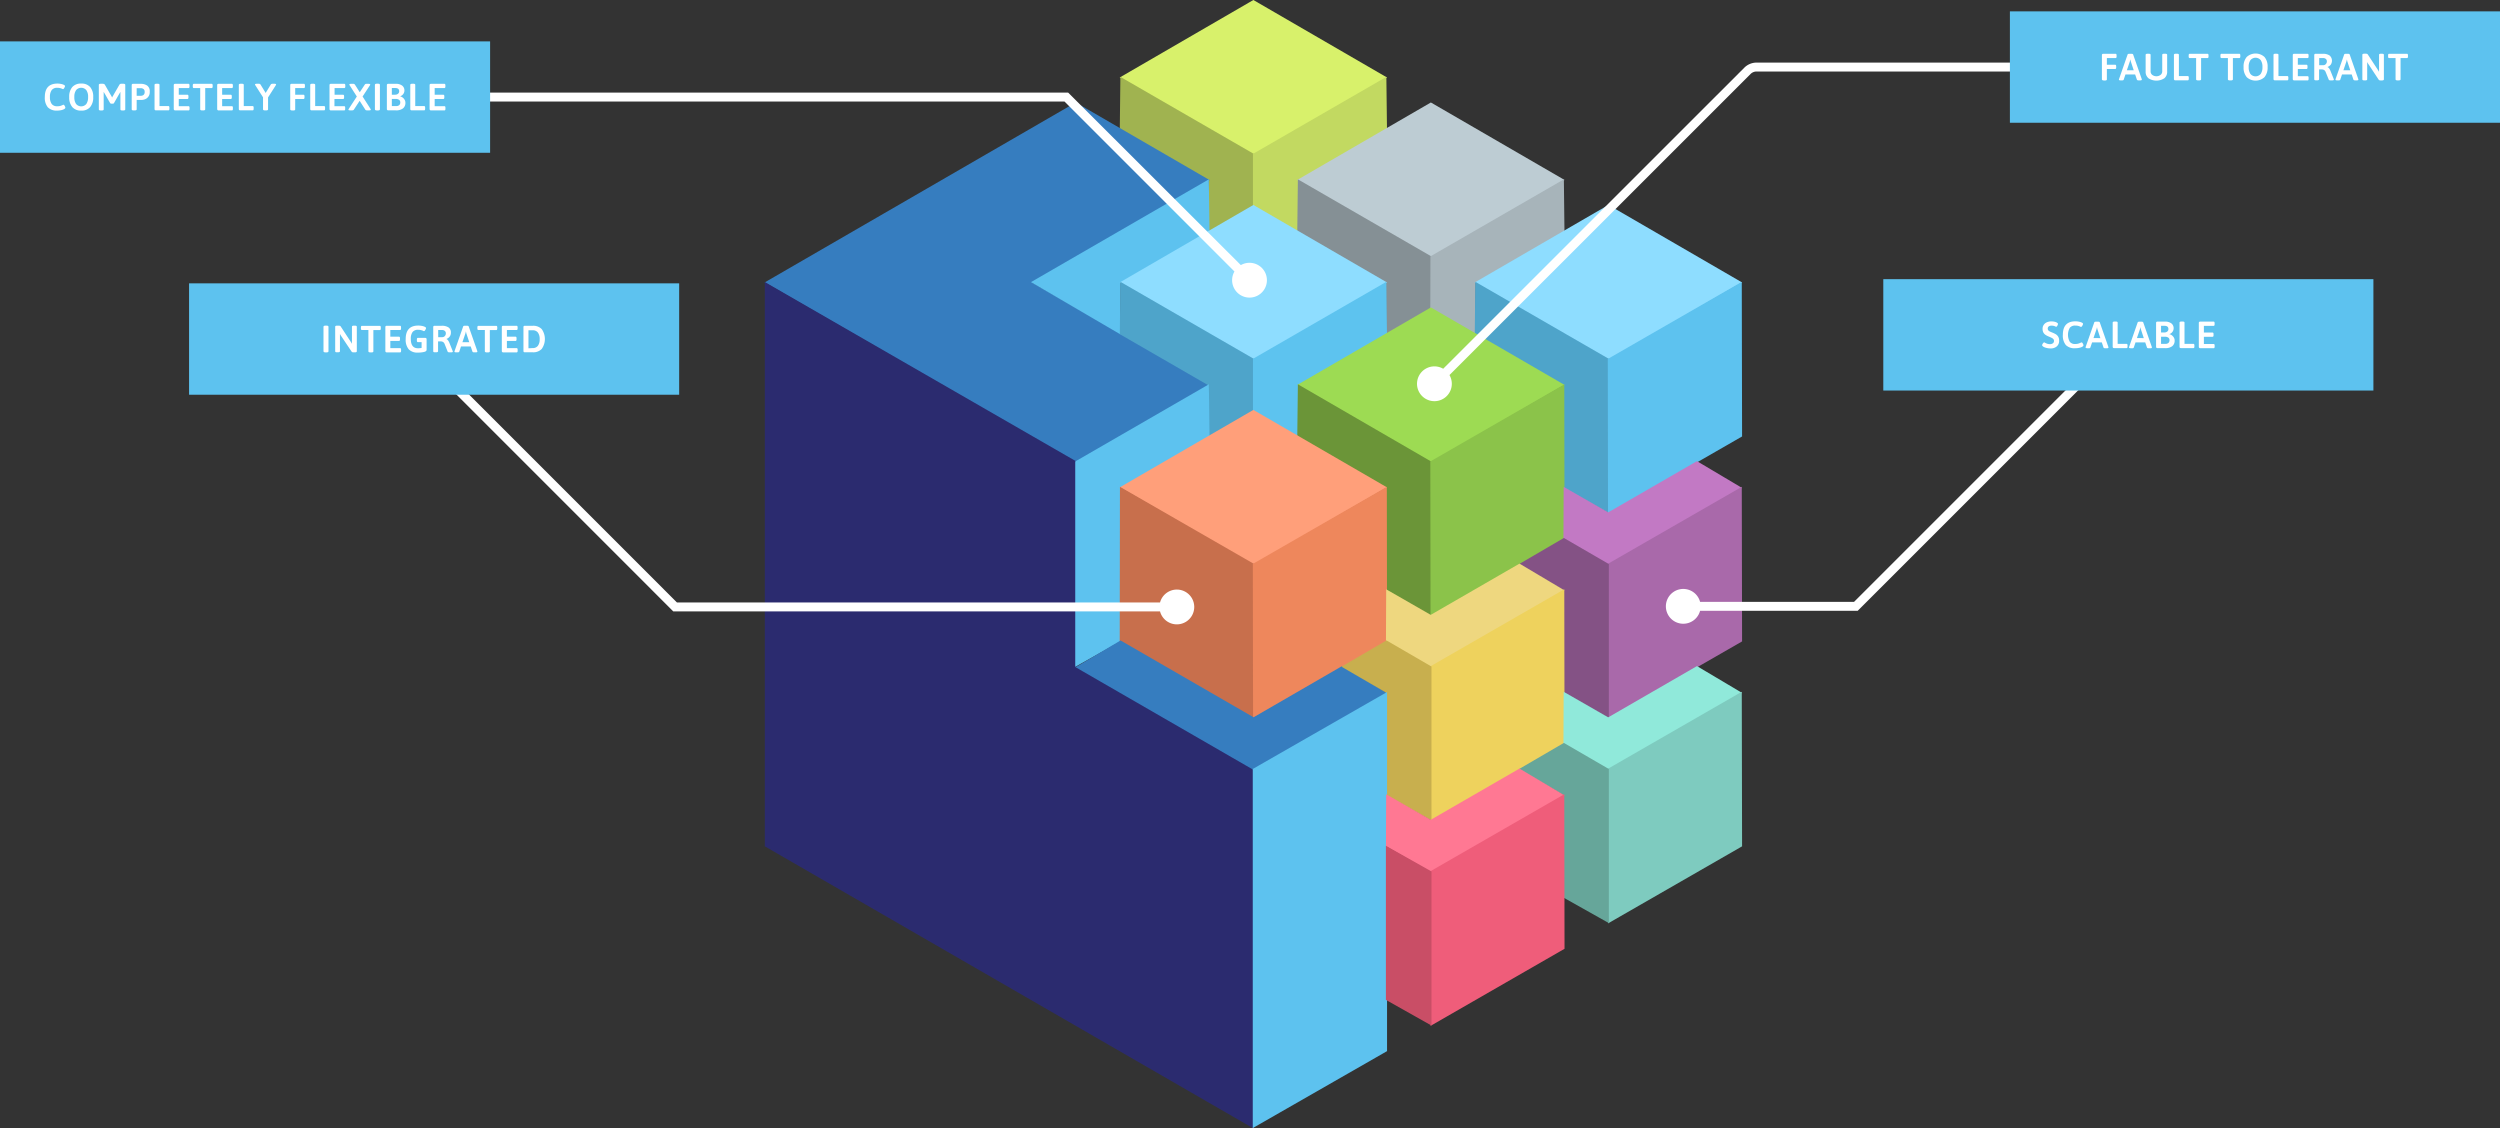 <svg id="Layer_1" data-name="Layer 1" xmlns="http://www.w3.org/2000/svg" viewBox="0 0 1122.22 506.54"><rect x="0" y="0" width="1122.22" height="506.54" fill="#333333" stroke="none"/><defs><style>.cls-1{fill:#d8f16b;}.cls-2{fill:#a0b350;}.cls-3{fill:#c2d961;}.cls-4{fill:#367dbf;}.cls-5{fill:#bdccd3;}.cls-6{fill:#5dc2ef;}.cls-7{fill:#859095;}.cls-8{fill:#a7b4ba;}.cls-9{fill:#8eddff;}.cls-10{fill:#2b2b6f;}.cls-11{fill:#4ea4ca;}.cls-12{fill:#5dc3ef;}.cls-13{fill:#9ddb53;}.cls-14{fill:#6b9538;}.cls-15{fill:#8bc34a;}.cls-16{fill:#ff9f7a;}.cls-17{fill:#c279c4;}.cls-18{fill:#c86f4c;}.cls-19{fill:#ee875c;}.cls-20{fill:#a969aa;}.cls-21{fill:#845285;}.cls-22{fill:#eed77f;}.cls-23{fill:#eed25d;}.cls-24{fill:#c8af4e;}.cls-25{fill:#90e9da;}.cls-26{fill:#7ecbbf;}.cls-27{fill:#66a69a;}.cls-28{fill:#ff7893;}.cls-29{fill:#ef5d7a;}.cls-30{fill:#c94e66;}.cls-31{fill:#fff;}</style></defs><title>Artboard 31</title><g id="Layer_1-2" data-name="Layer 1"><path class="cls-1" d="M562.62,0l-60,34.79,60,34.78,60-34.78Z"/><path class="cls-2" d="M502.93,34.51,502.66,58l39.83,23,.08,23.07,20.31-11.62,0-23.34Z"/><path class="cls-3" d="M622.32,34.51,562.43,69.08l0,23.35L582.69,104,582.76,81,622.6,58Z"/><path class="cls-4" d="M482.89,46,343.25,126.78l139.64,80.77L543,172.71l-79.66-45.93L543,80.85Z"/><path class="cls-5" d="M642.3,46l-60,34.78,60,34.79,60-34.79Z"/><path class="cls-6" d="M542.63,80.5l-79.84,46.14,40.09,23.43.21-23.1,39.84-23Z"/><path class="cls-7" d="M582.6,80.5,582.33,104l39.84,23,.07,23.06,20.3-11.61,0-23.35Z"/><path class="cls-8" d="M702,80.5,642.1,115.07l-.05,23.36L662.36,150l.07-23.05,39.84-23Z"/><path class="cls-9" d="M562.62,92l-60,34.79,60,34.78,60-34.78Z"/><path class="cls-9" d="M722,92l-60,34.79,60,34.78,60-34.78Z"/><path class="cls-10" d="M343.32,126.6l0,253.31L562.67,506.54l.22-161.38-79.68-46,0-92Z"/><path class="cls-11" d="M502.93,126.5,502.66,150l39.83,23,.08,23.07,20.31-11.62,0-23.34Z"/><path class="cls-12" d="M622.32,126.5l-59.89,34.57,0,23.35L582.69,196l.07-23.06,39.84-23Z"/><path class="cls-11" d="M662.26,126.5,662,150l39.81,22.95,0,46,20.46,11.5V161.13Z"/><path class="cls-6" d="M781.86,126.53l-60.14,34.6.1,69.39L782,195.92Z"/><path class="cls-13" d="M642.3,138l-60,34.79,60,34.78,60-34.78Z"/><path class="cls-6" d="M542.66,172.5l-60,34.65,0,92.18,20.48-11.49,0-68.95L542.93,196Z"/><path class="cls-14" d="M582.6,172.5,582.33,196l39.8,23,0,46,20.46,11.5,0-69.24Z"/><path class="cls-15" d="M702.19,172.53l-60.14,34.6.1,69.39,60.15-34.6Z"/><path class="cls-16" d="M562.62,184l-60,34.78,60,34.79,60-34.79Z"/><path class="cls-17" d="M761.74,207l-39.83,23-20-11.46-.1,23.39L722,253.55,781.94,219Z"/><path class="cls-18" d="M502.73,218.53l-.1,69.39,60.14,34.59.11-69.39Z"/><path class="cls-19" d="M622.53,218.53l-60.15,34.59.1,69.39,60.15-34.59Z"/><path class="cls-20" d="M781.86,218.53l-60.14,34.59.1,69.39L782,287.92Z"/><path class="cls-21" d="M702,241.48l-20.19,11.79,19.92,11.6v46l20.46,11.49V253.2Z"/><path class="cls-22" d="M682.08,253l-39.84,23-20-11.47-.1,23.4,20.25,11.63L702.27,265Z"/><path class="cls-23" d="M702.19,264.52l-60.14,34.6.1,69.39,60.15-34.6Z"/><path class="cls-4" d="M503,287.49l-20.2,12,79.85,46.08,60-34.59-20.19-12-39.75,23Z"/><path class="cls-24" d="M622.38,287.48l-20.21,11.79,19.94,11.6v46l20.46,11.5V299.2Z"/><path class="cls-25" d="M761.74,299l-39.83,23-20-11.47-.1,23.39L722,345.54,781.94,311Z"/><path class="cls-6" d="M622.64,310.64l-60.29,34.54,0,161.2,60.28-34.54Z"/><path class="cls-26" d="M781.86,310.52l-60.14,34.6.1,69.39L782,379.91Z"/><path class="cls-27" d="M702,333.48l-20.19,11.78,19.92,11.6v46l20.46,11.5V345.2Z"/><path class="cls-28" d="M682.08,345l-39.84,23-20-11.46-.1,23.39,20.25,11.63L702.27,357Z"/><path class="cls-29" d="M702.19,356.52l-60.14,34.59.1,69.39,60.15-34.6Z"/><path class="cls-30" d="M622.11,379.67v69.16l20.47,11.53V391.19Z"/></g><path class="cls-31" d="M832.25,270.18h-69.1a7.81,7.81,0,1,0,0,4h70.75l143-143-2.83-2.82Z"/><path class="cls-31" d="M528.27,264.65a7.81,7.81,0,0,0-7.54,5.79H303.87L186,152.56l-2.83,2.83L302.21,274.44H520.72a7.81,7.81,0,0,0,7.55,5.83h0a7.81,7.81,0,1,0,0-15.62Z"/><path class="cls-31" d="M566.41,120.25A7.83,7.83,0,0,0,557,119L479.49,41.58H115.67v4H477.84l76.29,76.29a7.81,7.81,0,1,0,12.28-1.62Z"/><path class="cls-31" d="M788.5,28.1A7.76,7.76,0,0,0,783,30.39L647.83,165.53a7.81,7.81,0,1,0,2.82,2.83L785.8,33.22a3.8,3.8,0,0,1,2.7-1.12h221.66v-4Z"/><rect class="cls-6" y="18.58" width="220" height="50"/><path class="cls-31" d="M21.47,48.17a6.68,6.68,0,0,1-1.35-4.61q0-6,5.63-6.05a8,8,0,0,1,1.68.18,4.76,4.76,0,0,1,1.33.45q.42.24.42.51a1.27,1.27,0,0,1-.16.53,3.12,3.12,0,0,1-.37.59.55.55,0,0,1-.38.25,1.63,1.63,0,0,1-.41-.17,5.41,5.41,0,0,0-.89-.3,5.19,5.19,0,0,0-1.25-.14,3,3,0,0,0-2.49,1,5,5,0,0,0-.81,3.15,5.07,5.07,0,0,0,.81,3.13,2.9,2.9,0,0,0,2.45,1A4.59,4.59,0,0,0,27,47.57a6.69,6.69,0,0,0,1.11-.42,1.09,1.09,0,0,1,.37-.14.5.5,0,0,1,.38.25,2.24,2.24,0,0,1,.33.57,1.44,1.44,0,0,1,.14.46c0,.26-.19.5-.58.71a5,5,0,0,1-1.41.48,9.07,9.07,0,0,1-1.7.17A5.48,5.48,0,0,1,21.47,48.17Z"/><path class="cls-31" d="M32.46,48.08a6.62,6.62,0,0,1-1.39-4.52,6.59,6.59,0,0,1,1.39-4.5,5.12,5.12,0,0,1,4-1.55,5.07,5.07,0,0,1,4,1.55,6.55,6.55,0,0,1,1.38,4.5,6.62,6.62,0,0,1-1.38,4.52,5,5,0,0,1-4,1.57A5.07,5.07,0,0,1,32.46,48.08Zm6.29-1.41a5.23,5.23,0,0,0,.79-3.11,5.07,5.07,0,0,0-.79-3.09,3,3,0,0,0-4.59,0,5.07,5.07,0,0,0-.79,3.09,5.15,5.15,0,0,0,.79,3.11,3,3,0,0,0,4.59,0Z"/><path class="cls-31" d="M49.41,46.23,47,42a3.69,3.69,0,0,1-.39-.69h-.07c0,.2,0,.48,0,.87v6.92c0,.33-.3.49-.9.49h-.38c-.6,0-.9-.16-.9-.49v-11c0-.33.3-.5.9-.5h.8c.49,0,.81.14,1,.41l3,5.22a3.17,3.17,0,0,1,.27.56,3.24,3.24,0,0,1,.28-.58l3-5.2a1,1,0,0,1,.94-.41h.78c.6,0,.9.17.9.5v11c0,.33-.3.49-.9.49h-.38c-.6,0-.9-.16-.9-.49V42.18c0-.38,0-.67,0-.86l-.07,0a4.15,4.15,0,0,1-.39.7l-2.4,4.23a.63.63,0,0,1-.57.29H50A.66.66,0,0,1,49.41,46.23Z"/><path class="cls-31" d="M59.33,49.44a.39.39,0,0,1-.21-.37V38.26a.66.66,0,0,1,.15-.48.61.61,0,0,1,.46-.15h3.54a5,5,0,0,1,2.75.75,3.08,3.08,0,0,1,1.19,2.83A3.32,3.32,0,0,1,65,44.59a5,5,0,0,1-1.54.28H61.35v4.2c0,.33-.3.49-.9.49H60A1.47,1.47,0,0,1,59.33,49.44ZM63.25,43a1.93,1.93,0,0,0,1.17-.38,1.61,1.61,0,0,0,.51-1.36,1.48,1.48,0,0,0-.52-1.3,2.1,2.1,0,0,0-1.24-.38H61.35V43Z"/><path class="cls-31" d="M69.52,49.37a.65.65,0,0,1-.15-.47V38.09c0-.33.3-.5.9-.5h.43a1.52,1.52,0,0,1,.69.12.41.41,0,0,1,.21.38v9.53h4a.37.37,0,0,1,.34.18,1.28,1.28,0,0,1,.1.55v.45a1.25,1.25,0,0,1-.1.55.37.37,0,0,1-.34.18H70A.63.63,0,0,1,69.52,49.37Z"/><path class="cls-31" d="M78.18,49.37A.61.61,0,0,1,78,48.9V38.26a.63.63,0,0,1,.16-.49.69.69,0,0,1,.47-.14H84.6a.37.37,0,0,1,.35.17,1.1,1.1,0,0,1,.11.56v.44a1.1,1.1,0,0,1-.11.56.37.37,0,0,1-.35.17H80.25v3h3.88a.4.4,0,0,1,.35.17,1.1,1.1,0,0,1,.11.56v.44a1.1,1.1,0,0,1-.11.56.38.38,0,0,1-.35.17H80.25v3.23h4.37a.4.4,0,0,1,.35.17,1.12,1.12,0,0,1,.11.56v.45a1.12,1.12,0,0,1-.11.56.4.4,0,0,1-.35.17h-6A.61.61,0,0,1,78.18,49.37Z"/><path class="cls-31" d="M89.87,49.07V39.53H87a.38.38,0,0,1-.35-.17,1.1,1.1,0,0,1-.11-.56v-.44a1.1,1.1,0,0,1,.11-.56.38.38,0,0,1,.35-.17h8a.38.38,0,0,1,.35.17,1.1,1.1,0,0,1,.11.56v.44a1.1,1.1,0,0,1-.11.56.38.38,0,0,1-.35.17H92.12v9.54c0,.33-.3.49-.9.49h-.45C90.17,49.56,89.87,49.4,89.87,49.07Z"/><path class="cls-31" d="M97.64,49.37a.65.65,0,0,1-.15-.47V38.26a.67.67,0,0,1,.15-.49.71.71,0,0,1,.48-.14h5.95a.38.38,0,0,1,.35.17,1.1,1.1,0,0,1,.11.56v.44a1.1,1.1,0,0,1-.11.56.38.38,0,0,1-.35.17H99.72v3h3.87a.39.39,0,0,1,.35.17,1.1,1.1,0,0,1,.11.56v.44a1.1,1.1,0,0,1-.11.56.37.37,0,0,1-.35.17H99.72v3.23h4.36a.39.39,0,0,1,.35.17,1,1,0,0,1,.11.56v.45a1,1,0,0,1-.11.56.39.39,0,0,1-.35.17h-6A.62.62,0,0,1,97.64,49.37Z"/><path class="cls-31" d="M107.35,49.37a.65.65,0,0,1-.15-.47V38.09c0-.33.3-.5.9-.5h.42a1.47,1.47,0,0,1,.69.12.41.41,0,0,1,.21.38v9.53h4a.36.36,0,0,1,.34.18,1.15,1.15,0,0,1,.1.55v.45a1.12,1.12,0,0,1-.1.55.36.36,0,0,1-.34.18h-5.63A.61.61,0,0,1,107.35,49.37Z"/><path class="cls-31" d="M118.07,49.07V43.68l-3.43-5.37a.85.85,0,0,1-.17-.39q0-.33,1-.33H116a1.07,1.07,0,0,1,.92.31l2.33,3.82,2.34-3.84c.14-.19.45-.29.94-.29H123c.62,0,.94.11.94.33a.84.84,0,0,1-.16.39l-3.45,5.42v5.34c0,.33-.3.49-.9.49H119C118.38,49.56,118.07,49.4,118.07,49.07Z"/><path class="cls-31" d="M130.28,49.07V38.26a.67.67,0,0,1,.15-.49.72.72,0,0,1,.48-.14h5.51a.38.38,0,0,1,.35.17,1.1,1.1,0,0,1,.11.56v.44a1.1,1.1,0,0,1-.11.56.38.38,0,0,1-.35.17h-3.91v3h3.72a.39.39,0,0,1,.35.17,1.1,1.1,0,0,1,.11.56v.44a1.1,1.1,0,0,1-.11.56.37.37,0,0,1-.35.17h-3.72v4.68a.39.39,0,0,1-.21.37,1.52,1.52,0,0,1-.69.12h-.43C130.58,49.56,130.28,49.4,130.28,49.07Z"/><path class="cls-31" d="M139.41,49.37a.65.65,0,0,1-.15-.47V38.09c0-.33.3-.5.9-.5h.42a1.47,1.47,0,0,1,.69.12.41.41,0,0,1,.21.38v9.53h4a.36.36,0,0,1,.34.18,1.15,1.15,0,0,1,.1.55v.45a1.12,1.12,0,0,1-.1.55.36.36,0,0,1-.34.18h-5.62A.62.62,0,0,1,139.41,49.37Z"/><path class="cls-31" d="M148.06,49.37a.65.65,0,0,1-.15-.47V38.26a.67.67,0,0,1,.15-.49.71.71,0,0,1,.48-.14h6a.38.38,0,0,1,.35.17,1.1,1.1,0,0,1,.11.56v.44a1.1,1.1,0,0,1-.11.56.38.38,0,0,1-.35.17h-4.35v3H154a.39.39,0,0,1,.35.17,1,1,0,0,1,.11.56v.44a1,1,0,0,1-.11.56.37.37,0,0,1-.35.17h-3.87v3.23h4.37a.38.38,0,0,1,.34.17,1,1,0,0,1,.11.56v.45a1,1,0,0,1-.11.56.38.38,0,0,1-.34.17h-6A.62.62,0,0,1,148.06,49.37Z"/><path class="cls-31" d="M156.41,49.26a.91.91,0,0,1,.15-.4l3.62-5.54-3.21-5a.8.8,0,0,1-.15-.39c0-.2.32-.31,1-.31h.54a1.07,1.07,0,0,1,.92.31l2.21,3.48,2.31-3.5a.55.55,0,0,1,.32-.23,2.41,2.41,0,0,1,.6-.06h.47c.65,0,1,.11,1,.31a.8.8,0,0,1-.15.39l-3.28,5,3.55,5.54a.87.87,0,0,1,.14.4c0,.2-.32.3-1,.3h-.53c-.47,0-.78-.1-.92-.3l-2.56-4-2.62,4a.64.64,0,0,1-.35.23,2.27,2.27,0,0,1-.59.06h-.47C156.73,49.56,156.41,49.46,156.41,49.26Z"/><path class="cls-31" d="M168.29,49.07v-11c0-.34.31-.51.92-.51h.43q.9,0,.9.51v11q0,.51-.9.51h-.43C168.6,49.58,168.29,49.41,168.29,49.07Z"/><path class="cls-31" d="M173.82,49.37a.65.65,0,0,1-.16-.47V38.26a.67.67,0,0,1,.16-.49.69.69,0,0,1,.47-.14h3.25a4.6,4.6,0,0,1,3,.81,2.69,2.69,0,0,1,1,2.2,2.56,2.56,0,0,1-.53,1.57,2.87,2.87,0,0,1-1.32,1l0,.07a2.75,2.75,0,0,1,1,.46,3.18,3.18,0,0,1,.91,1,2.51,2.51,0,0,1,.38,1.36,3.09,3.09,0,0,1-1.09,2.56,5,5,0,0,1-3.23.88h-3.37A.61.61,0,0,1,173.82,49.37Zm3.53-6.86a2,2,0,0,0,1.34-.44,1.39,1.39,0,0,0,.5-1.09c0-1-.61-1.47-1.84-1.47h-1.46v3Zm.5,5.11a2,2,0,0,0,1.36-.43,1.6,1.6,0,0,0,.47-1.23,1.35,1.35,0,0,0-.54-1.15,2.6,2.6,0,0,0-1.57-.4h-1.68v3.21Z"/><path class="cls-31" d="M184.32,49.37a.65.65,0,0,1-.15-.47V38.09c0-.33.3-.5.9-.5h.43a1.52,1.52,0,0,1,.69.12.41.41,0,0,1,.21.38v9.53h4a.37.37,0,0,1,.34.18,1.28,1.28,0,0,1,.1.55v.45a1.25,1.25,0,0,1-.1.55.37.37,0,0,1-.34.18H184.8A.63.63,0,0,1,184.32,49.37Z"/><path class="cls-31" d="M193,49.37a.61.61,0,0,1-.16-.47V38.26a.63.63,0,0,1,.16-.49.69.69,0,0,1,.47-.14h6a.37.37,0,0,1,.35.17,1.1,1.1,0,0,1,.11.56v.44a1.1,1.1,0,0,1-.11.56.37.37,0,0,1-.35.17h-4.35v3h3.88a.38.38,0,0,1,.34.17,1,1,0,0,1,.11.56v.44a1,1,0,0,1-.11.56.36.36,0,0,1-.34.17h-3.88v3.23h4.37a.4.4,0,0,1,.35.17,1.12,1.12,0,0,1,.11.56v.45a1.12,1.12,0,0,1-.11.56.4.4,0,0,1-.35.17h-6A.61.61,0,0,1,193,49.37Z"/><rect class="cls-6" x="84.87" y="127.19" width="220" height="50"/><path class="cls-31" d="M145.21,157.68v-11c0-.34.3-.51.92-.51h.42q.9,0,.9.51v11q0,.51-.9.51h-.42C145.51,158.19,145.21,158,145.21,157.68Z"/><path class="cls-31" d="M150.46,157.68v-11c0-.33.3-.5.9-.5H152a1.75,1.75,0,0,1,.61.09.66.66,0,0,1,.36.32l4.35,6.65a7.56,7.56,0,0,1,.6,1l.07,0a11.34,11.34,0,0,1,0-1.16v-6.4c0-.33.3-.5.9-.5h.38c.6,0,.9.17.9.5v11c0,.33-.3.49-.9.49h-.55a1.77,1.77,0,0,1-.57-.08.81.81,0,0,1-.36-.31L153.26,151a6.34,6.34,0,0,1-.59-1l-.07,0c0,.26,0,.64,0,1.15v6.5c0,.33-.3.49-.91.49h-.37C150.76,158.17,150.46,158,150.46,157.68Z"/><path class="cls-31" d="M165.37,157.68v-9.54h-2.89a.39.39,0,0,1-.35-.17,1.1,1.1,0,0,1-.11-.56V147a1.1,1.1,0,0,1,.11-.56.37.37,0,0,1,.35-.17h8a.36.36,0,0,1,.34.17,1,1,0,0,1,.11.56v.44a1,1,0,0,1-.11.56.38.38,0,0,1-.34.17h-2.88v9.54c0,.33-.3.49-.9.49h-.44C165.67,158.17,165.37,158,165.37,157.68Z"/><path class="cls-31" d="M173.14,158a.65.65,0,0,1-.16-.47V146.87a.67.67,0,0,1,.16-.49.69.69,0,0,1,.47-.14h5.95a.37.37,0,0,1,.35.17,1,1,0,0,1,.11.56v.44a1,1,0,0,1-.11.56.39.39,0,0,1-.35.17h-4.35v3h3.88a.4.4,0,0,1,.35.17,1.1,1.1,0,0,1,.11.56v.44a1.1,1.1,0,0,1-.11.56.38.38,0,0,1-.35.17h-3.88v3.23h4.37a.4.4,0,0,1,.35.17,1.12,1.12,0,0,1,.11.56v.45a1.12,1.12,0,0,1-.11.56.4.4,0,0,1-.35.17h-6A.61.61,0,0,1,173.14,158Z"/><path class="cls-31" d="M191.34,151.84a.58.58,0,0,1,.16.47V157c0,.49-.41.83-1.21,1a12.37,12.37,0,0,1-2.7.28,5.36,5.36,0,0,1-4.12-1.48,6.63,6.63,0,0,1-1.36-4.58q0-6.07,5.63-6.08a9,9,0,0,1,1.61.15,5.09,5.09,0,0,1,1.36.42c.35.17.53.36.53.57a1.27,1.27,0,0,1-.16.53,2.71,2.71,0,0,1-.38.59.59.59,0,0,1-.39.25,1.79,1.79,0,0,1-.42-.17,5.23,5.23,0,0,0-.92-.3,5.34,5.34,0,0,0-1.26-.14,3,3,0,0,0-2.51,1,5,5,0,0,0-.79,3.09q0,4.2,3.21,4.2a8.44,8.44,0,0,0,1.63-.15v-2.6h-1.66a.39.39,0,0,1-.35-.17,1.12,1.12,0,0,1-.11-.56v-.45a1.12,1.12,0,0,1,.11-.56.39.39,0,0,1,.35-.17h3.28A.65.65,0,0,1,191.34,151.84Z"/><path class="cls-31" d="M194.47,157.68V146.87a.66.66,0,0,1,.15-.48.61.61,0,0,1,.46-.15h3.17a5.22,5.22,0,0,1,3.15.78,2.74,2.74,0,0,1,1,2.34,2.78,2.78,0,0,1-.53,1.7,3.17,3.17,0,0,1-1.44,1.08v.06a1.64,1.64,0,0,1,.71.61,5.06,5.06,0,0,1,.61,1.14l1.45,3.61a2.49,2.49,0,0,1,.07.29c0,.21-.31.32-.92.32h-.51c-.5,0-.8-.11-.89-.32l-1.32-3.33a2.15,2.15,0,0,0-.73-1,2.33,2.33,0,0,0-1.26-.28h-1v4.41c0,.33-.3.49-.9.49h-.43C194.77,158.17,194.47,158,194.47,157.68Zm4.07-6.33a1.48,1.48,0,0,0,1.12-.5,1.68,1.68,0,0,0,.47-1.18,1.41,1.41,0,0,0-.46-1.13,1.81,1.81,0,0,0-1.25-.4H196.7v3.21Z"/><path class="cls-31" d="M204,157.83a1.45,1.45,0,0,1,.07-.29l3.84-11q.1-.33.87-.33h.75c.5,0,.78.11.86.33l3.85,11a1.26,1.26,0,0,1,.05.29c0,.23-.27.34-.82.34h-.53c-.5,0-.78-.11-.86-.32l-.78-2.33h-4.36l-.78,2.33c-.08.21-.33.32-.75.32h-.47C204.3,158.17,204,158.06,204,157.83Zm6.65-4.22-1.24-3.74a6.41,6.41,0,0,1-.24-1.05h-.07c0,.07,0,.22-.08.44a4.08,4.08,0,0,1-.17.61l-1.28,3.74Z"/><path class="cls-31" d="M217.64,157.68v-9.54h-2.89a.4.4,0,0,1-.35-.17,1.1,1.1,0,0,1-.11-.56V147a1.1,1.1,0,0,1,.11-.56.38.38,0,0,1,.35-.17h8a.38.38,0,0,1,.35.17,1.1,1.1,0,0,1,.11.56v.44a1.1,1.1,0,0,1-.11.56.4.4,0,0,1-.35.17h-2.87v9.54c0,.33-.3.49-.9.49h-.45C217.94,158.17,217.64,158,217.64,157.68Z"/><path class="cls-31" d="M225.41,158a.65.65,0,0,1-.15-.47V146.87a.67.67,0,0,1,.15-.49.71.71,0,0,1,.48-.14h6a.38.38,0,0,1,.35.17,1.1,1.1,0,0,1,.11.56v.44a1.1,1.1,0,0,1-.11.56.4.4,0,0,1-.35.17h-4.35v3h3.87a.39.39,0,0,1,.35.17,1.1,1.1,0,0,1,.11.56v.44a1.1,1.1,0,0,1-.11.56.37.37,0,0,1-.35.17h-3.87v3.23h4.36a.39.39,0,0,1,.35.17,1,1,0,0,1,.11.56v.45a1,1,0,0,1-.11.56.39.39,0,0,1-.35.17h-6A.62.62,0,0,1,225.41,158Z"/><path class="cls-31" d="M235.12,158a.65.65,0,0,1-.15-.47V146.87a.67.67,0,0,1,.15-.49.69.69,0,0,1,.47-.14h3.58a5.22,5.22,0,0,1,4,1.49,7.7,7.7,0,0,1,0,8.91,5.19,5.19,0,0,1-4,1.5h-3.58A.61.61,0,0,1,235.12,158Zm4-1.75a2.8,2.8,0,0,0,2.31-1,4.7,4.7,0,0,0,.82-3,4.75,4.75,0,0,0-.82-3,2.83,2.83,0,0,0-2.31-1h-1.9v8.09Z"/><rect class="cls-6" x="902.22" y="5.1" width="220" height="50"/><path class="cls-31" d="M943.52,35.59V24.78a.63.63,0,0,1,.15-.48.66.66,0,0,1,.48-.15h5.51a.37.37,0,0,1,.34.17,1,1,0,0,1,.11.56v.45a1,1,0,0,1-.11.56.37.37,0,0,1-.34.17h-3.91v3h3.72a.4.4,0,0,1,.35.17,1.14,1.14,0,0,1,.11.57v.44a1.1,1.1,0,0,1-.11.56.4.4,0,0,1-.35.17h-3.72v4.67a.4.4,0,0,1-.22.38,1.45,1.45,0,0,1-.68.12h-.43C943.82,36.09,943.52,35.92,943.52,35.59Z"/><path class="cls-31" d="M951.15,35.75a1.3,1.3,0,0,1,.07-.29l3.84-11c.07-.21.36-.32.87-.32h.75c.5,0,.78.11.86.32l3.85,11a1.18,1.18,0,0,1,.05.29c0,.22-.28.34-.82.34h-.53c-.5,0-.78-.11-.86-.33l-.79-2.33h-4.35l-.78,2.33q-.12.33-.75.33h-.47C951.46,36.09,951.15,36,951.15,35.75Zm6.65-4.22-1.24-3.74a6.41,6.41,0,0,1-.24-1.05h-.07l-.08.44a4.08,4.08,0,0,1-.17.61l-1.28,3.74Z"/><path class="cls-31" d="M964.41,35.11a3.68,3.68,0,0,1-1.26-3V24.61c0-.33.3-.49.9-.49h.43c.6,0,.9.16.9.49V32a2,2,0,0,0,.73,1.61,3.13,3.13,0,0,0,3.75,0,2,2,0,0,0,.74-1.6V24.61c0-.33.3-.49.9-.49h.41c.6,0,.9.16.9.49v7.52a3.68,3.68,0,0,1-1.26,3,6.54,6.54,0,0,1-7.14,0Z"/><path class="cls-31" d="M976,35.9a.66.66,0,0,1-.15-.48V24.61c0-.33.3-.49.9-.49h.43a1.45,1.45,0,0,1,.68.12.39.39,0,0,1,.22.37v9.54h4a.37.37,0,0,1,.34.18,1.25,1.25,0,0,1,.1.55v.44a1.25,1.25,0,0,1-.1.55.37.37,0,0,1-.34.18H976.5A.66.66,0,0,1,976,35.9Z"/><path class="cls-31" d="M985.81,35.59V26.06h-2.89a.38.38,0,0,1-.34-.17,1,1,0,0,1-.11-.56v-.45a1,1,0,0,1,.11-.56.38.38,0,0,1,.34-.17h8a.39.39,0,0,1,.35.17,1.12,1.12,0,0,1,.11.56v.45a1.12,1.12,0,0,1-.11.56.39.39,0,0,1-.35.17h-2.87v9.53c0,.33-.3.5-.9.5h-.44C986.11,36.09,985.81,35.92,985.81,35.59Z"/><path class="cls-31" d="M1000.08,35.59V26.06h-2.89a.39.39,0,0,1-.35-.17,1,1,0,0,1-.11-.56v-.45a1,1,0,0,1,.11-.56.39.39,0,0,1,.35-.17h8a.39.39,0,0,1,.35.17,1,1,0,0,1,.11.56v.45a1,1,0,0,1-.11.56.39.39,0,0,1-.35.17h-2.87v9.53c0,.33-.3.5-.9.5H1001C1000.38,36.09,1000.08,35.92,1000.08,35.59Z"/><path class="cls-31" d="M1008.51,34.61a6.59,6.59,0,0,1-1.39-4.52,6.52,6.52,0,0,1,1.39-4.5,5.9,5.9,0,0,1,8,0,6.56,6.56,0,0,1,1.39,4.51,6.64,6.64,0,0,1-1.39,4.52,5.88,5.88,0,0,1-8,0Zm6.28-1.41a5.18,5.18,0,0,0,.79-3.11,5.17,5.17,0,0,0-.78-3.1,3,3,0,0,0-4.6,0,5.1,5.1,0,0,0-.79,3.1,5.18,5.18,0,0,0,.79,3.11,3,3,0,0,0,4.59,0Z"/><path class="cls-31" d="M1020.7,35.9a.66.66,0,0,1-.15-.48V24.61c0-.33.3-.49.9-.49h.42a1.47,1.47,0,0,1,.69.12.39.39,0,0,1,.21.37v9.54h4a.36.36,0,0,1,.34.18,1.12,1.12,0,0,1,.1.55v.44a1.12,1.12,0,0,1-.1.55.36.36,0,0,1-.34.18h-5.63A.65.65,0,0,1,1020.7,35.9Z"/><path class="cls-31" d="M1029.35,35.9a.66.66,0,0,1-.15-.48V24.78a.63.63,0,0,1,.15-.48.66.66,0,0,1,.48-.15h6a.4.4,0,0,1,.35.17,1.12,1.12,0,0,1,.11.56v.45a1.12,1.12,0,0,1-.11.56.4.4,0,0,1-.35.17h-4.36v3h3.88a.39.39,0,0,1,.35.17,1.14,1.14,0,0,1,.11.57v.44a1.1,1.1,0,0,1-.11.56.39.39,0,0,1-.35.17h-3.88v3.23h4.37a.39.39,0,0,1,.35.17,1,1,0,0,1,.11.56v.44a1,1,0,0,1-.11.56.37.37,0,0,1-.35.17h-6A.66.66,0,0,1,1029.35,35.9Z"/><path class="cls-31" d="M1038.84,35.59V24.78a.65.65,0,0,1,.14-.47.59.59,0,0,1,.47-.16h3.16a5.18,5.18,0,0,1,3.15.78,3.13,3.13,0,0,1,.51,4.05,3.23,3.23,0,0,1-1.45,1.07v.07a1.56,1.56,0,0,1,.71.6,5.16,5.16,0,0,1,.62,1.15l1.44,3.6a1.45,1.45,0,0,1,.07.29c0,.22-.31.33-.92.33h-.51c-.5,0-.79-.11-.88-.33L1044,32.43a2.12,2.12,0,0,0-.72-1,2.38,2.38,0,0,0-1.27-.27h-1v4.4c0,.33-.3.5-.9.5h-.42C1039.14,36.09,1038.84,35.92,1038.84,35.59Zm4.06-6.32a1.51,1.51,0,0,0,1.12-.5,1.66,1.66,0,0,0,.48-1.18,1.42,1.42,0,0,0-.46-1.13,1.85,1.85,0,0,0-1.26-.4h-1.72v3.21Z"/><path class="cls-31" d="M1048.36,35.75a1.77,1.77,0,0,1,.06-.29l3.85-11c.06-.21.35-.32.86-.32h.75c.5,0,.79.11.87.32l3.84,11a1.18,1.18,0,0,1,.05.29c0,.22-.27.34-.81.34h-.53q-.75,0-.87-.33l-.78-2.33h-4.35l-.78,2.33q-.12.33-.75.33h-.48C1048.67,36.09,1048.36,36,1048.36,35.75Zm6.64-4.22-1.24-3.74a6.41,6.41,0,0,1-.24-1.05h-.06c0,.06,0,.21-.09.44a3.16,3.16,0,0,1-.17.61l-1.27,3.74Z"/><path class="cls-31" d="M1060.43,35.59v-11c0-.33.3-.49.9-.49h.61a1.93,1.93,0,0,1,.6.08.7.7,0,0,1,.37.33l4.35,6.64a7.56,7.56,0,0,1,.6,1h.06c0-.26,0-.65,0-1.16V24.61c0-.33.3-.49.9-.49h.37c.61,0,.91.16.91.49v11c0,.33-.3.5-.91.5h-.54a1.48,1.48,0,0,1-.57-.09.86.86,0,0,1-.36-.3l-4.46-6.77a6,6,0,0,1-.59-1h-.07c0,.26,0,.65,0,1.16v6.49c0,.33-.3.5-.9.5h-.37C1060.73,36.09,1060.43,35.92,1060.43,35.59Z"/><path class="cls-31" d="M1075.34,35.59V26.06h-2.89a.39.39,0,0,1-.35-.17,1,1,0,0,1-.11-.56v-.45a1,1,0,0,1,.11-.56.39.39,0,0,1,.35-.17h8a.39.39,0,0,1,.35.17,1.12,1.12,0,0,1,.11.56v.45a1.12,1.12,0,0,1-.11.56.39.39,0,0,1-.35.17h-2.87v9.53c0,.33-.3.5-.9.5h-.44C1075.64,36.09,1075.34,35.92,1075.34,35.59Z"/><rect class="cls-6" x="845.39" y="125.31" width="220" height="50"/><path class="cls-31" d="M918.5,156.14a4.05,4.05,0,0,1-1.38-.59c-.28-.22-.43-.41-.43-.58a1.63,1.63,0,0,1,.34-.81q.35-.48.57-.48a1.22,1.22,0,0,1,.42.19,7,7,0,0,0,1,.44,3.83,3.83,0,0,0,1.19.17,2.13,2.13,0,0,0,1.28-.37,1.24,1.24,0,0,0,.52-1.09,1.2,1.2,0,0,0-.26-.78,2.27,2.27,0,0,0-.66-.52,11.19,11.19,0,0,0-1.09-.5l-.59-.26a7.47,7.47,0,0,1-1.31-.72,3,3,0,0,1-.87-1,3.58,3.58,0,0,1-.34-1.63,3,3,0,0,1,.54-1.83,3.22,3.22,0,0,1,1.43-1.13,5.1,5.1,0,0,1,2-.38,6.58,6.58,0,0,1,1.48.17,3.25,3.25,0,0,1,1.1.46q.36.25.36.51a1.67,1.67,0,0,1-.29.79c-.19.33-.37.49-.51.49a.69.69,0,0,1-.27-.09l-.29-.13a3.75,3.75,0,0,0-1.45-.29,2.09,2.09,0,0,0-1.35.36,1.17,1.17,0,0,0-.43.93,1.24,1.24,0,0,0,.25.81,1.82,1.82,0,0,0,.63.5q.38.18,1.11.48a12,12,0,0,1,1.59.76,3.3,3.3,0,0,1,1.08,1.06,3.17,3.17,0,0,1,.45,1.76,3.27,3.27,0,0,1-1.08,2.68,4.14,4.14,0,0,1-2.72.89A7.93,7.93,0,0,1,918.5,156.14Z"/><path class="cls-31" d="M927.34,154.9a6.65,6.65,0,0,1-1.35-4.6q0-6.06,5.63-6.06a8,8,0,0,1,1.68.18,4.76,4.76,0,0,1,1.33.45q.42.24.42.51a1.27,1.27,0,0,1-.16.54,3.12,3.12,0,0,1-.37.59.55.55,0,0,1-.38.25,2.25,2.25,0,0,1-.41-.17,6.46,6.46,0,0,0-.89-.31,5.22,5.22,0,0,0-1.25-.13,3,3,0,0,0-2.49,1,6.47,6.47,0,0,0,0,6.27,2.9,2.9,0,0,0,2.45,1,5,5,0,0,0,1.36-.17,6.72,6.72,0,0,0,1.11-.43,1,1,0,0,1,.37-.13.51.51,0,0,1,.38.24,3.18,3.18,0,0,1,.34.57,1.74,1.74,0,0,1,.13.46c0,.26-.19.5-.58.72a4.74,4.74,0,0,1-1.41.47,8.31,8.31,0,0,1-1.7.17A5.45,5.45,0,0,1,927.34,154.9Z"/><path class="cls-31" d="M936.18,156a1.77,1.77,0,0,1,.06-.29l3.85-11c.06-.21.35-.32.86-.32h.75c.5,0,.79.11.87.32l3.84,11a1.18,1.18,0,0,1,.05.29c0,.22-.27.34-.81.34h-.53q-.75,0-.87-.33l-.78-2.32h-4.35l-.79,2.32c-.07.22-.32.33-.74.33h-.48C936.49,156.3,936.18,156.18,936.18,156Zm6.64-4.22L941.58,148a6.41,6.41,0,0,1-.24-1.05h-.06c0,.07,0,.21-.09.44a3.16,3.16,0,0,1-.17.61l-1.27,3.74Z"/><path class="cls-31" d="M948.52,156.11a.65.65,0,0,1-.16-.47V144.82c0-.33.3-.49.91-.49h.42a1.47,1.47,0,0,1,.69.12.39.39,0,0,1,.21.37v9.54h4a.36.36,0,0,1,.34.18,1.12,1.12,0,0,1,.1.55v.44a1.17,1.17,0,0,1-.1.56.37.37,0,0,1-.34.17H949A.65.65,0,0,1,948.52,156.11Z"/><path class="cls-31" d="M955.67,156a2.49,2.49,0,0,1,.07-.29l3.84-11c.07-.21.36-.32.87-.32h.75c.5,0,.79.11.87.32l3.84,11a1.18,1.18,0,0,1,.05.29c0,.22-.27.34-.82.34h-.52q-.75,0-.87-.33l-.78-2.32h-4.36l-.78,2.32q-.12.33-.75.33h-.47C956,156.3,955.67,156.18,955.67,156Zm6.65-4.22L961.08,148a6.41,6.41,0,0,1-.24-1.05h-.07c0,.07,0,.21-.08.44a4.08,4.08,0,0,1-.17.61l-1.28,3.74Z"/><path class="cls-31" d="M968,156.11a.61.61,0,0,1-.16-.47V145a.6.6,0,0,1,.16-.48.65.65,0,0,1,.47-.15h3.25a4.6,4.6,0,0,1,3,.81,2.7,2.7,0,0,1,1,2.2,2.59,2.59,0,0,1-.53,1.58,2.94,2.94,0,0,1-1.32,1l0,.07a2.48,2.48,0,0,1,1,.45,3.2,3.2,0,0,1,.92,1,2.54,2.54,0,0,1,.38,1.37,3.12,3.12,0,0,1-1.09,2.56,5.1,5.1,0,0,1-3.23.87h-3.37A.65.65,0,0,1,968,156.11Zm3.53-6.87a2,2,0,0,0,1.34-.43,1.4,1.4,0,0,0,.5-1.1c0-1-.61-1.46-1.84-1.46h-1.46v3Zm.5,5.12a2,2,0,0,0,1.36-.43,1.61,1.61,0,0,0,.47-1.24,1.33,1.33,0,0,0-.54-1.14,2.6,2.6,0,0,0-1.57-.4h-1.68v3.21Z"/><path class="cls-31" d="M978.52,156.11a.65.65,0,0,1-.15-.47V144.82c0-.33.3-.49.9-.49h.43a1.45,1.45,0,0,1,.68.12.39.39,0,0,1,.22.37v9.54h4a.37.37,0,0,1,.34.18,1.25,1.25,0,0,1,.1.55v.44a1.3,1.3,0,0,1-.1.56.38.38,0,0,1-.34.17H979A.66.66,0,0,1,978.52,156.11Z"/><path class="cls-31" d="M987.18,156.11a.61.61,0,0,1-.16-.47V145a.6.6,0,0,1,.16-.48.65.65,0,0,1,.47-.15h6a.39.39,0,0,1,.35.17,1.14,1.14,0,0,1,.11.57v.44a1.12,1.12,0,0,1-.11.56.39.39,0,0,1-.35.17h-4.35v3h3.87a.37.37,0,0,1,.35.17,1,1,0,0,1,.11.56v.44a1,1,0,0,1-.11.56.39.39,0,0,1-.35.17h-3.87v3.23h4.37a.4.4,0,0,1,.35.17,1.1,1.1,0,0,1,.11.56v.44a1.1,1.1,0,0,1-.11.56.38.38,0,0,1-.35.17h-6A.65.65,0,0,1,987.18,156.11Z"/></svg>